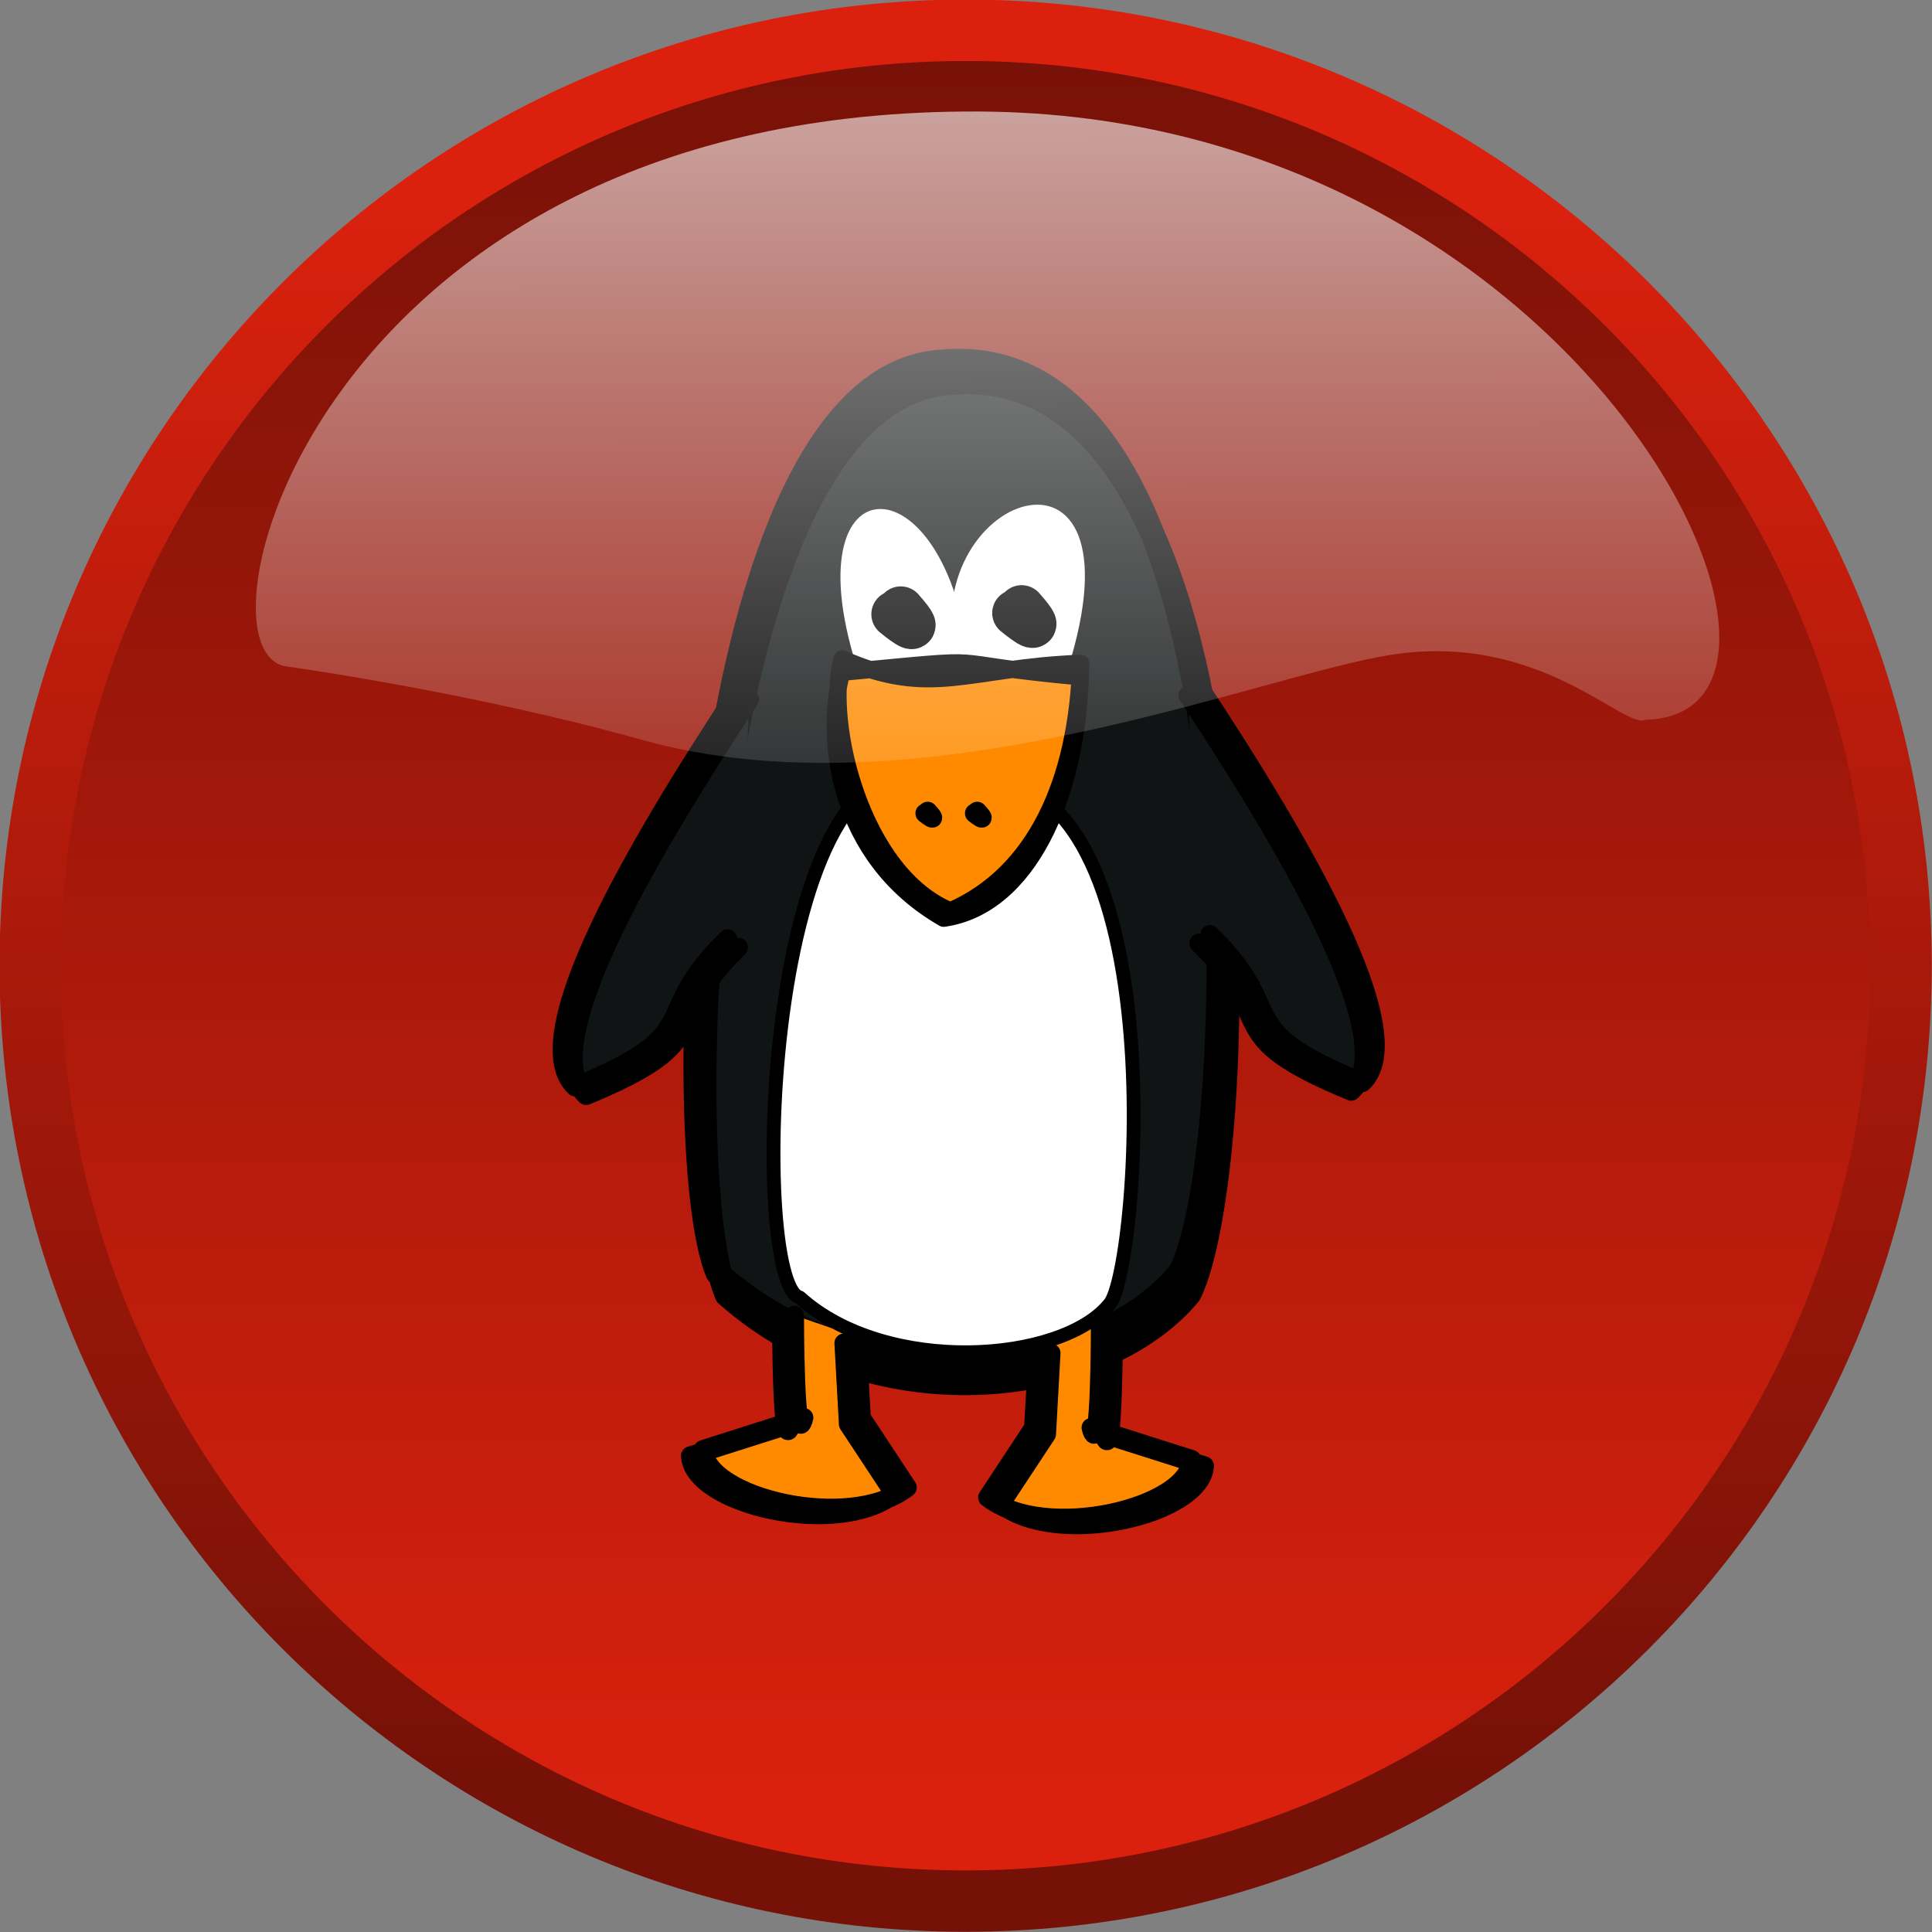 <?xml version="1.0" encoding="UTF-8" standalone="no"?>
<!-- Created with Inkscape (http://www.inkscape.org/) -->

<svg
   xmlns:dc="http://purl.org/dc/elements/1.1/"
   xmlns:cc="http://creativecommons.org/ns#"
   xmlns:rdf="http://www.w3.org/1999/02/22-rdf-syntax-ns#"
   xmlns:svg="http://www.w3.org/2000/svg"
   xmlns="http://www.w3.org/2000/svg"
   xmlns:xlink="http://www.w3.org/1999/xlink"
   xmlns:sodipodi="http://sodipodi.sourceforge.net/DTD/sodipodi-0.dtd"
   xmlns:inkscape="http://www.inkscape.org/namespaces/inkscape"
   id="svg2987"
   version="1.1"
   inkscape:version="0.48.3.1 r9886"
   width="70"
   height="70"
   sodipodi:docname="stone_2.png">
  <rect width="100%" height="100%" fill="#808080" stroke="none"/>
  <defs
     id="defs2991">
    <linearGradient
       y2="463.473"
       y1="183.484"
       xlink:href="#linearGradient1702"
       x2="214.592"
       x1="213.828"
       inkscape:collect="always"
       id="linearGradient1078"
       gradientUnits="userSpaceOnUse"
       gradientTransform="matrix(1.554,0,0,0.644,-1.018,0)" />
    <linearGradient
       y2="505.084"
       y1="469.499"
       xlink:href="#linearGradient1697"
       x2="522.942"
       x1="522.942"
       inkscape:collect="always"
       id="linearGradient1077"
       gradientUnits="userSpaceOnUse" />
    <linearGradient
       y2="466.279"
       y1="506.287"
       xlink:href="#linearGradient1697"
       x2="520.572"
       x1="520.572"
       inkscape:collect="always"
       id="linearGradient1076"
       gradientUnits="userSpaceOnUse" />
    <radialGradient
       xlink:href="#linearGradient1702"
       r="15.301"
       inkscape:collect="always"
       id="radialGradient1706"
       gradientUnits="userSpaceOnUse"
       fy="473.033"
       fx="522.899"
       cy="481.866"
       cx="522.895" />
    <linearGradient
       id="linearGradient1697">
      <stop
         style="stop-color:#db210e;stop-opacity:1;"
         offset="0"
         id="stop1698" />
      <stop
         style="stop-color:#761107;stop-opacity:1;"
         offset="1"
         id="stop1699" />
    </linearGradient>
    <linearGradient
       id="linearGradient1702">
      <stop
         style="stop-color:#ffffff;stop-opacity:0.691;"
         offset="0"
         id="stop1703" />
      <stop
         style="stop-color:#ffffff;stop-opacity:0;"
         offset="1"
         id="stop1704" />
    </linearGradient>
  </defs>
  <sodipodi:namedview
     pagecolor="#ffffff"
     bordercolor="#666666"
     borderopacity="1"
     objecttolerance="10"
     gridtolerance="10"
     guidetolerance="10"
     inkscape:pageopacity="0"
     inkscape:pageshadow="2"
     inkscape:window-width="1081"
     inkscape:window-height="501"
     id="namedview2989"
     showgrid="false"
     inkscape:zoom="3.3714286"
     inkscape:cx="3.3645724"
     inkscape:cy="14.670362"
     inkscape:window-x="165"
     inkscape:window-y="147"
     inkscape:window-maximized="0"
     inkscape:current-layer="svg2987" />
  <g
     inkscape:label="Layer 1"
     id="layer1-3"
     transform="matrix(0.178,0,0,0.178,-1.123,-1.199)">
    <path
       transform="matrix(9.161,0,0,9.161,-4590.921,-4258.674)"
       style="fill:url(#linearGradient1076);fill-opacity:1;fill-rule:nonzero;stroke:url(#linearGradient1077);stroke-width:1.364;stroke-linecap:round;stroke-linejoin:round;stroke-miterlimit:4;stroke-opacity:1;stroke-dashoffset:0"
       sodipodi:type="arc"
       sodipodi:ry="20.783747"
       sodipodi:rx="20.783747"
       sodipodi:cy="487.06226"
       sodipodi:cx="523.28259"
       id="path1070"
       d="m 544.066,487.062 c 0,11.479 -9.305,20.784 -20.784,20.784 -11.479,0 -20.784,-9.305 -20.784,-20.784 0,-11.479 9.305,-20.784 20.784,-20.784 11.479,0 20.784,9.305 20.784,20.784 z" />
    <g
       id="layer1"
       inkscape:label="Calque 1"
       transform="matrix(5.222,0,0,5.222,29.439,63.593)">
      <g
         transform="matrix(0.131,0,0,0.175,55.386,4.603)"
         id="g11309"
         style="fill:#ffffff;fill-opacity:1;stroke:none">
        <path
           sodipodi:nodetypes="cccc"
           id="path11311"
           d="m -177.464,83.852 c -55.411,-20.228 -59.929,111.801 -44.313,114.726 25.803,17.419 78.007,14.561 92.073,1.47 9.235,-7.56 21.433,-128.27 -47.76,-116.196 z"
           style="fill-rule:evenodd;stroke:#000000;stroke-linecap:round;stroke-linejoin:round"
           inkscape:connector-curvature="0" />
      </g>
      <path
         id="path11315"
         style="fill:#111414;fill-opacity:1;fill-rule:nonzero;stroke:#000000;stroke-width:0.934;stroke-linecap:round;stroke-linejoin:round;stroke-miterlimit:4;stroke-opacity:1"
         d="m 32.289,3.205 c -9.78,0.542 -10.768,30.882 -8.743,35.534 5.934,5.249 14.802,3.905 18.037,-0.04 C 44.075,33.721 44.816,2.056 32.289,3.205 z m 0.352,0.842 c -9.78,0.542 -10.768,30.882 -8.743,35.534 5.934,5.249 14.802,3.905 18.037,-0.04 2.491,-4.979 3.232,-36.644 -9.294,-35.495 z"
         inkscape:connector-curvature="0" />
      <path
         sodipodi:nodetypes="cc"
         id="path2186"
         d="M 32.8,14.71 C 31.354,8.151 40.622,5.191 37.023,15.705"
         style="fill:#ffffff;fill-opacity:1;fill-rule:evenodd;stroke:none"
         inkscape:connector-curvature="0" />
      <path
         sodipodi:nodetypes="cc"
         id="path5435"
         d="M 29.221,15.861 C 25.982,6.878 32.563,6.673 33.369,15.138"
         style="fill:#ffffff;fill-opacity:1;fill-rule:evenodd;stroke:none"
         inkscape:connector-curvature="0" />
      <path
         d="m 28.966,41.218 0.175,3.158 1.792,2.717 c -2.241,1.743 -7.851,0.41 -7.948,-1.479 l 3.916,-1.245 c -0.364,1.494 -0.364,-3.985 -0.364,-3.985 m 1.932,1.082 0.175,3.158 1.792,2.717 c -2.241,1.743 -7.851,0.41 -7.948,-1.479 l 3.916,-1.245 c -0.364,1.494 -0.364,-3.985 -0.364,-3.985"
         style="fill:#ff8a00;fill-opacity:1;fill-rule:nonzero;stroke:#000000;stroke-width:0.747;stroke-linecap:round;stroke-linejoin:round;stroke-miterlimit:4;stroke-opacity:1"
         id="path12075"
         sodipodi:nodetypes="cccccccccccc"
         inkscape:connector-curvature="0" />
      <path
         d="m 36.038,41.608 -0.175,3.158 -1.792,2.717 c 2.241,1.743 7.851,0.41 7.948,-1.479 l -3.916,-1.245 c 0.364,1.494 0.364,-3.985 0.364,-3.985 m -1.932,1.082 -0.175,3.158 -1.792,2.717 c 2.241,1.743 7.851,0.41 7.948,-1.479 L 38.602,45.009 c 0.364,1.494 0.364,-3.985 0.364,-3.985"
         style="fill:#ff8a00;fill-opacity:1;fill-rule:nonzero;stroke:#000000;stroke-width:0.747;stroke-linecap:round;stroke-linejoin:round;stroke-miterlimit:4;stroke-opacity:1"
         id="path5438"
         sodipodi:nodetypes="cccccccccccc"
         inkscape:connector-curvature="0" />
      <path
         sodipodi:nodetypes="cccc"
         id="path13611"
         d="m 32.555,19.583 c -7.265,-3.545 -7.857,19.592 -5.81,20.105 3.383,3.053 10.227,2.552 12.072,0.258 1.211,-1.325 2.81,-22.478 -6.262,-20.363 z"
         style="fill:#ffffff;fill-opacity:1;fill-rule:evenodd;stroke:#000000;stroke-width:0.538;stroke-linecap:round;stroke-linejoin:round;stroke-miterlimit:4;stroke-opacity:1"
         inkscape:connector-curvature="0" />
      <path
         id="path5441"
         style="fill:#ff8a00;fill-opacity:1;fill-rule:nonzero;stroke:#000000;stroke-width:0.671;stroke-linecap:round;stroke-linejoin:round;stroke-miterlimit:4;stroke-opacity:1"
         d="m 32.612,24.617 c -3.471,-1.446 -4.883,-7.329 -4.216,-9.826 3.471,1.546 4.913,0.34 9.302,0.176 -0.142,4.617 -1.779,8.216 -5.086,9.65 z m -0.259,0.287 c -4.194,-2.411 -4.642,-7.088 -3.975,-9.585 6.607,-0.625 3.225,-0.384 9.302,0.176 -0.142,4.617 -2.021,8.94 -5.327,9.409 z"
         sodipodi:nodetypes="cccccccc"
         inkscape:connector-curvature="0" />
      <path
         sodipodi:nodetypes="cc"
         id="path2188"
         d="m 35.392,12.841 c 1.108,1.264 -0.226,0.166 -0.226,0.166"
         style="fill:#000000;fill-opacity:1;fill-rule:evenodd;stroke:#000000;stroke-width:1.839;stroke-linecap:round;stroke-linejoin:round;stroke-miterlimit:4;stroke-opacity:1"
         inkscape:connector-curvature="0" />
      <path
         sodipodi:nodetypes="cc"
         id="path5462"
         d="m 30.681,12.888 c 1.108,1.264 -0.226,0.166 -0.226,0.166"
         style="fill:#000000;fill-opacity:1;fill-rule:evenodd;stroke:#000000;stroke-width:1.839;stroke-linecap:round;stroke-linejoin:round;stroke-miterlimit:4;stroke-opacity:1"
         inkscape:connector-curvature="0" />
      <path
         id="path5464"
         style="fill:#111414;fill-opacity:1;fill-rule:nonzero;stroke:#000000;stroke-width:0.747;stroke-linecap:round;stroke-linejoin:round;stroke-miterlimit:4;stroke-opacity:1"
         d="m 24.779,16.382 c -4.111,6.227 -8.355,13.56 -6.361,15.428 5.303,-2.189 2.748,-2.655 5.935,-5.769 m 0.002,-9.991 c -4.111,6.227 -8.355,13.56 -6.361,15.428 5.303,-2.189 2.748,-2.655 5.935,-5.769"
         inkscape:connector-curvature="0" />
      <path
         id="path13605"
         style="fill:#111414;fill-opacity:1;fill-rule:nonzero;stroke:#000000;stroke-width:0.747;stroke-linecap:round;stroke-linejoin:round;stroke-miterlimit:4;stroke-opacity:1"
         d="m 41.881,16.216 c 4.111,6.227 8.355,13.56 6.361,15.428 -5.303,-2.189 -2.748,-2.655 -5.935,-5.769 m -0.002,-9.991 c 4.111,6.227 8.355,13.56 6.361,15.428 -5.303,-2.189 -2.748,-2.655 -5.935,-5.769"
         inkscape:connector-curvature="0" />
      <path
         sodipodi:nodetypes="cc"
         id="path13607"
         d="m 31.731,20.745 c 0.468,0.516 -0.095,0.068 -0.095,0.068"
         style="fill:#000000;fill-opacity:1;fill-rule:evenodd;stroke:#000000;stroke-width:0.764;stroke-linecap:round;stroke-linejoin:round;stroke-miterlimit:4;stroke-opacity:1"
         inkscape:connector-curvature="0" />
      <path
         sodipodi:nodetypes="cc"
         id="path13609"
         d="m 33.661,20.745 c 0.468,0.516 -0.095,0.068 -0.095,0.068"
         style="fill:#000000;fill-opacity:1;fill-rule:evenodd;stroke:#000000;stroke-width:0.764;stroke-linecap:round;stroke-linejoin:round;stroke-miterlimit:4;stroke-opacity:1"
         inkscape:connector-curvature="0" />
    </g>
    <path
       transform="translate(-130.295,-93.649)"
       style="opacity:0.9;fill:url(#linearGradient1078);fill-opacity:1;fill-rule:evenodd;stroke:none"
       sodipodi:nodetypes="cccccc"
       id="path1713"
       d="M 471.573,246.886 C 515.94,245.919 459.173,123.733 335.892,123.083 201.33,122.396 173.796,234.045 195.172,236.08 c 0,0 36.864,5.063 71.94,14.856 56.473,15.931 125.549,-13.069 152.769,-17.284 30.343,-4.698 47.373,15.392 51.692,13.233 z"
       inkscape:connector-curvature="0" />
  </g>
</svg>

